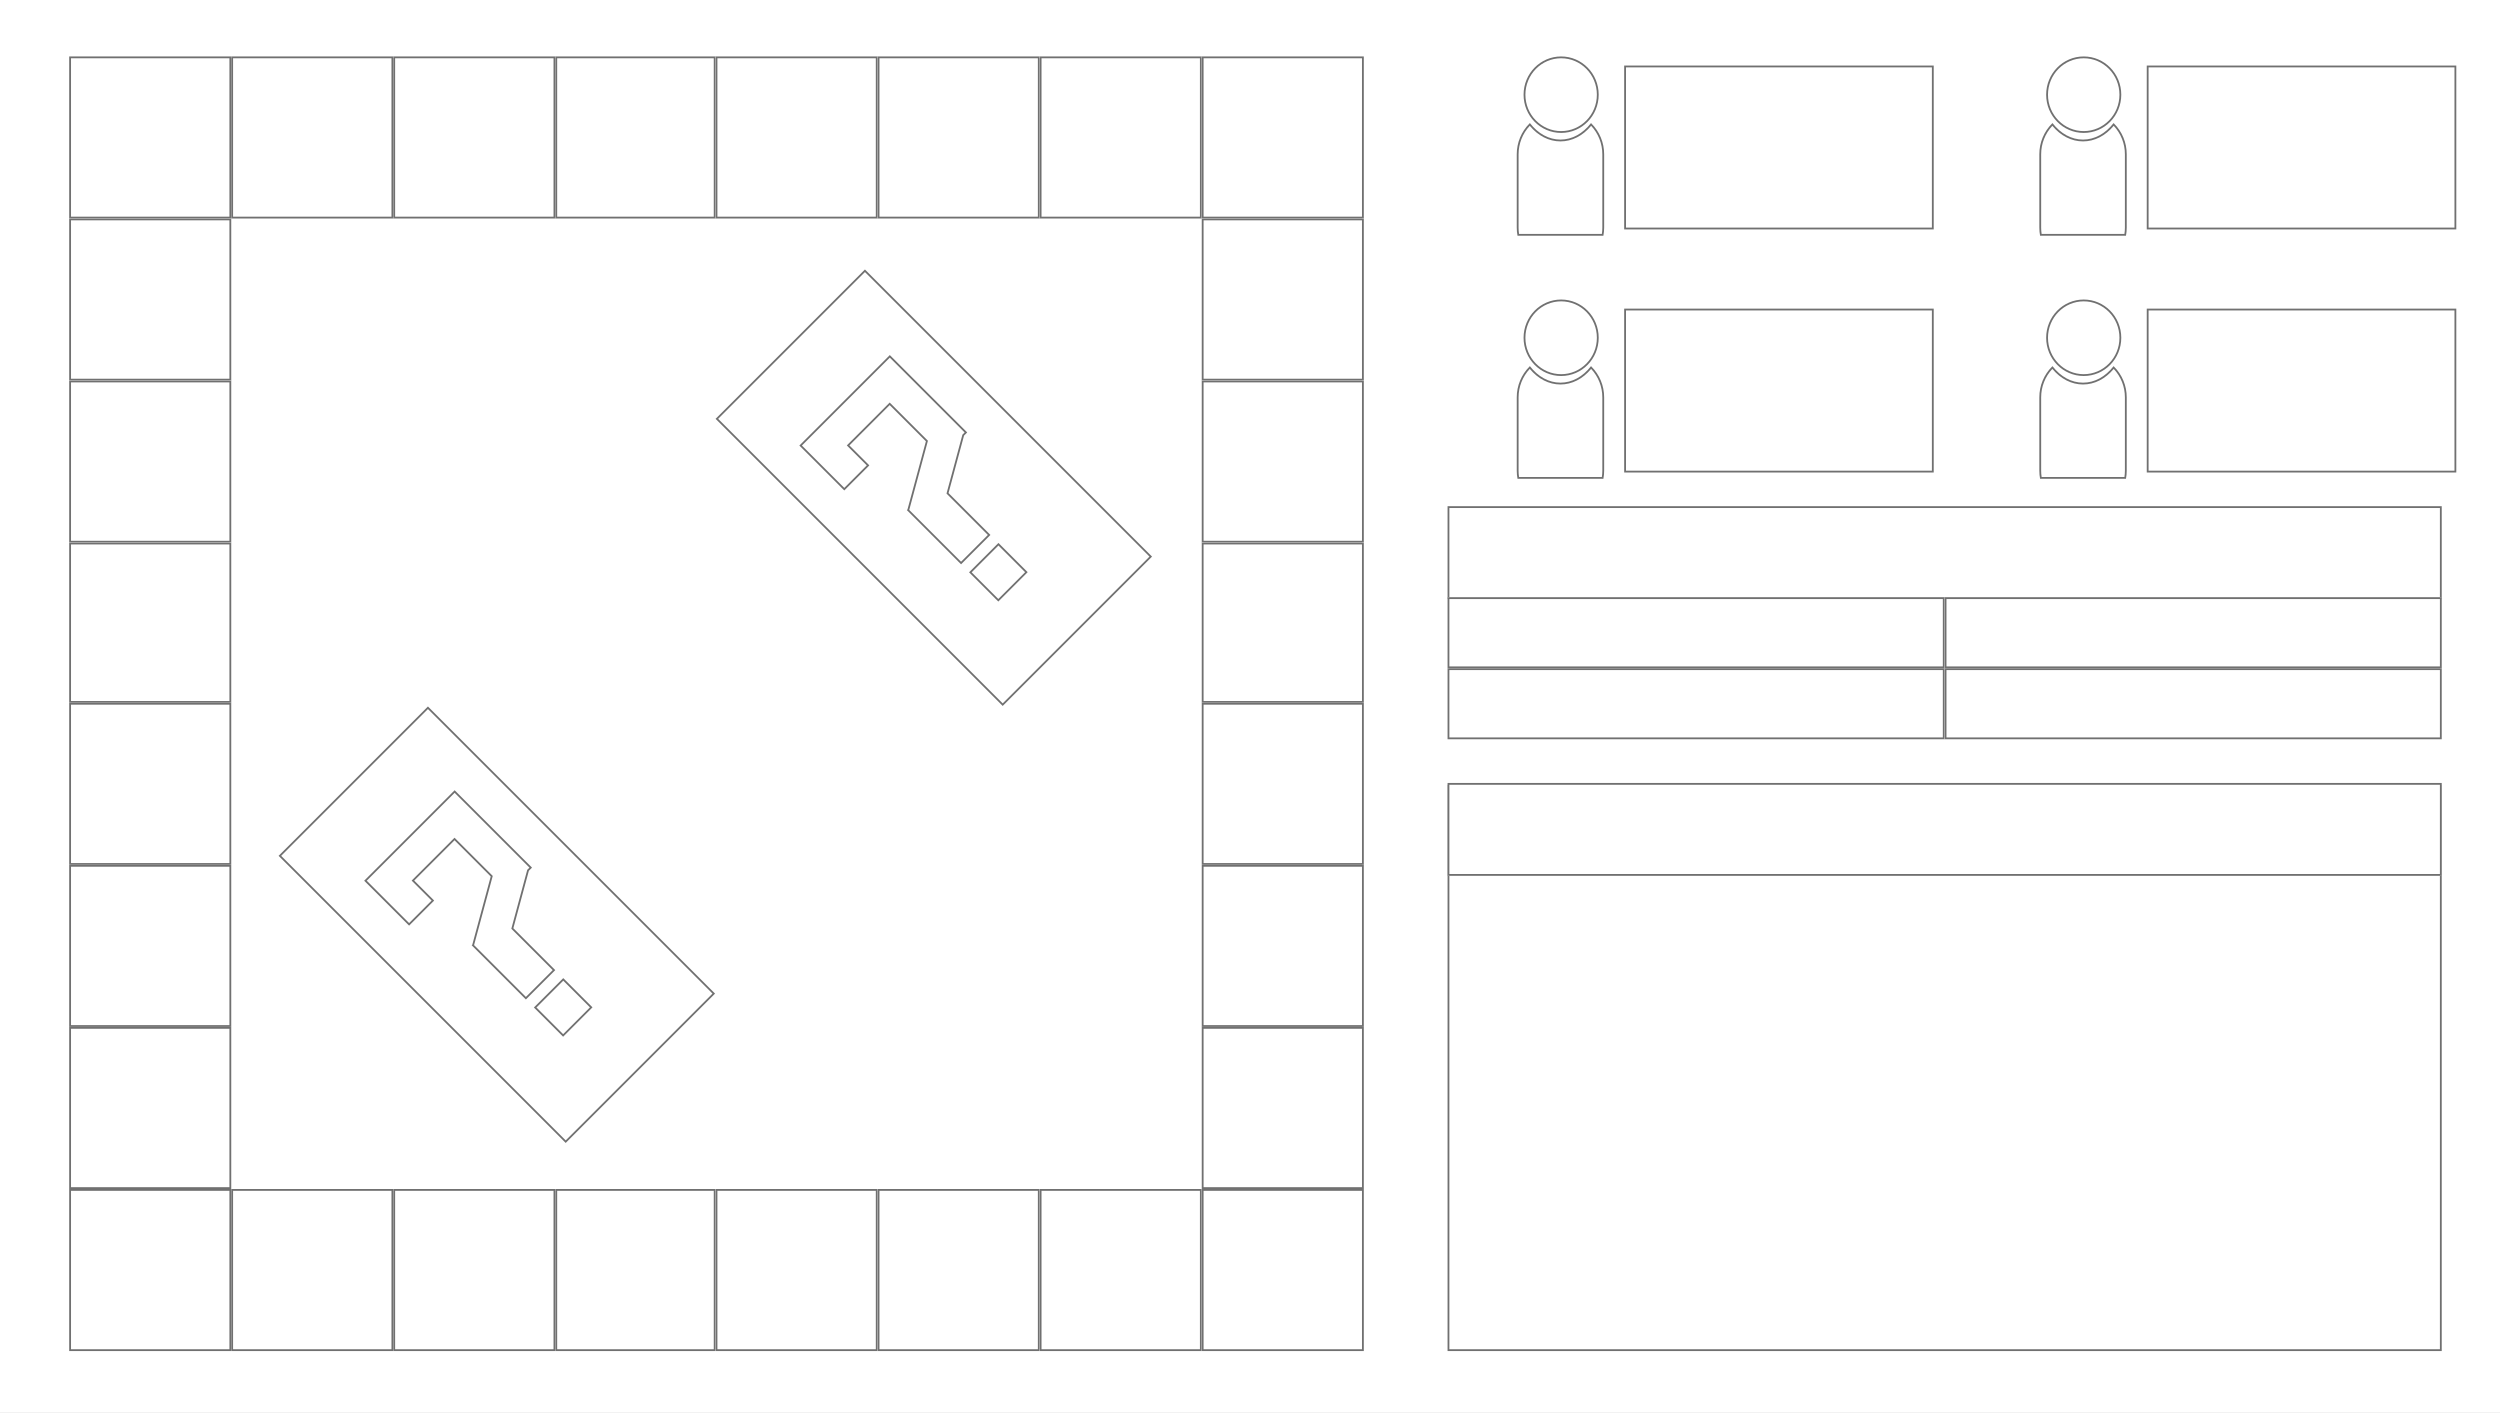 <svg xmlns="http://www.w3.org/2000/svg" xmlns:xlink="http://www.w3.org/1999/xlink" width="1373" height="776" viewBox="0 0 1373 776">
  <rect x="0" y="0" width="1373" height="776" fill="#333333" stroke="none"/>
  <defs>
    <clipPath id="clip-Web_1920_1">
      <rect width="1373" height="776"/>
    </clipPath>
  </defs>
  <g id="Web_1920_1" data-name="Web 1920 – 1" clip-path="url(#clip-Web_1920_1)">
    <rect width="1373" height="776" fill="#fff"/>
    <g id="Rectangle_1" data-name="Rectangle 1" transform="translate(38 31)" fill="#fff" stroke="#707070" stroke-width="1">
      <rect width="89" height="89" stroke="none"/>
      <rect x="0.5" y="0.5" width="88" height="88" fill="none"/>
    </g>
    <g id="Rectangle_1-2" data-name="Rectangle 1" transform="translate(38 120)" fill="#fff" stroke="#707070" stroke-width="1">
      <rect width="89" height="89" stroke="none"/>
      <rect x="0.5" y="0.5" width="88" height="88" fill="none"/>
    </g>
    <g id="Rectangle_1-3" data-name="Rectangle 1" transform="translate(38 209)" fill="#fff" stroke="#707070" stroke-width="1">
      <rect width="89" height="89" stroke="none"/>
      <rect x="0.5" y="0.5" width="88" height="88" fill="none"/>
    </g>
    <g id="Rectangle_1-4" data-name="Rectangle 1" transform="translate(38 298)" fill="#fff" stroke="#707070" stroke-width="1">
      <rect width="89" height="88" stroke="none"/>
      <rect x="0.5" y="0.5" width="88" height="87" fill="none"/>
    </g>
    <g id="Rectangle_1-5" data-name="Rectangle 1" transform="translate(38 386)" fill="#fff" stroke="#707070" stroke-width="1">
      <rect width="89" height="89" stroke="none"/>
      <rect x="0.5" y="0.5" width="88" height="88" fill="none"/>
    </g>
    <g id="Rectangle_1-6" data-name="Rectangle 1" transform="translate(38 475)" fill="#fff" stroke="#707070" stroke-width="1">
      <rect width="89" height="89" stroke="none"/>
      <rect x="0.5" y="0.5" width="88" height="88" fill="none"/>
    </g>
    <g id="Rectangle_1-7" data-name="Rectangle 1" transform="translate(38 564)" fill="#fff" stroke="#707070" stroke-width="1">
      <rect width="89" height="89" stroke="none"/>
      <rect x="0.5" y="0.5" width="88" height="88" fill="none"/>
    </g>
    <g id="Rectangle_1-8" data-name="Rectangle 1" transform="translate(38 653)" fill="#fff" stroke="#707070" stroke-width="1">
      <rect width="89" height="89" stroke="none"/>
      <rect x="0.5" y="0.5" width="88" height="88" fill="none"/>
    </g>
    <g id="Rectangle_1-9" data-name="Rectangle 1" transform="translate(127 31)" fill="#fff" stroke="#707070" stroke-width="1">
      <rect width="89" height="89" stroke="none"/>
      <rect x="0.5" y="0.5" width="88" height="88" fill="none"/>
    </g>
    <g id="Rectangle_1-10" data-name="Rectangle 1" transform="translate(216 31)" fill="#fff" stroke="#707070" stroke-width="1">
      <rect width="89" height="89" stroke="none"/>
      <rect x="0.5" y="0.5" width="88" height="88" fill="none"/>
    </g>
    <g id="Rectangle_1-11" data-name="Rectangle 1" transform="translate(305 31)" fill="#fff" stroke="#707070" stroke-width="1">
      <rect width="88" height="89" stroke="none"/>
      <rect x="0.5" y="0.5" width="87" height="88" fill="none"/>
    </g>
    <g id="Rectangle_1-12" data-name="Rectangle 1" transform="translate(393 31)" fill="#fff" stroke="#707070" stroke-width="1">
      <rect width="89" height="89" stroke="none"/>
      <rect x="0.5" y="0.5" width="88" height="88" fill="none"/>
    </g>
    <g id="Rectangle_1-13" data-name="Rectangle 1" transform="translate(482 31)" fill="#fff" stroke="#707070" stroke-width="1">
      <rect width="89" height="89" stroke="none"/>
      <rect x="0.5" y="0.5" width="88" height="88" fill="none"/>
    </g>
    <g id="Rectangle_1-14" data-name="Rectangle 1" transform="translate(571 31)" fill="#fff" stroke="#707070" stroke-width="1">
      <rect width="89" height="89" stroke="none"/>
      <rect x="0.5" y="0.5" width="88" height="88" fill="none"/>
    </g>
    <g id="Rectangle_1-15" data-name="Rectangle 1" transform="translate(660 31)" fill="#fff" stroke="#707070" stroke-width="1">
      <rect width="89" height="89" stroke="none"/>
      <rect x="0.5" y="0.5" width="88" height="88" fill="none"/>
    </g>
    <g id="Rectangle_2" data-name="Rectangle 2" transform="translate(127 653)" fill="#fff" stroke="#707070" stroke-width="1">
      <rect width="89" height="89" stroke="none"/>
      <rect x="0.5" y="0.5" width="88" height="88" fill="none"/>
    </g>
    <g id="Rectangle_3" data-name="Rectangle 3" transform="translate(216 653)" fill="#fff" stroke="#707070" stroke-width="1">
      <rect width="89" height="89" stroke="none"/>
      <rect x="0.5" y="0.5" width="88" height="88" fill="none"/>
    </g>
    <g id="Rectangle_4" data-name="Rectangle 4" transform="translate(305 653)" fill="#fff" stroke="#707070" stroke-width="1">
      <rect width="88" height="89" stroke="none"/>
      <rect x="0.5" y="0.5" width="87" height="88" fill="none"/>
    </g>
    <g id="Rectangle_5" data-name="Rectangle 5" transform="translate(393 653)" fill="#fff" stroke="#707070" stroke-width="1">
      <rect width="89" height="89" stroke="none"/>
      <rect x="0.5" y="0.5" width="88" height="88" fill="none"/>
    </g>
    <g id="Rectangle_6" data-name="Rectangle 6" transform="translate(482 653)" fill="#fff" stroke="#707070" stroke-width="1">
      <rect width="89" height="89" stroke="none"/>
      <rect x="0.5" y="0.5" width="88" height="88" fill="none"/>
    </g>
    <g id="Rectangle_7" data-name="Rectangle 7" transform="translate(571 653)" fill="#fff" stroke="#707070" stroke-width="1">
      <rect width="89" height="89" stroke="none"/>
      <rect x="0.5" y="0.5" width="88" height="88" fill="none"/>
    </g>
    <g id="Rectangle_8" data-name="Rectangle 8" transform="translate(660 653)" fill="#fff" stroke="#707070" stroke-width="1">
      <rect width="89" height="89" stroke="none"/>
      <rect x="0.5" y="0.5" width="88" height="88" fill="none"/>
    </g>
    <g id="Rectangle_9" data-name="Rectangle 9" transform="translate(660 120)" fill="#fff" stroke="#707070" stroke-width="1">
      <rect width="89" height="89" stroke="none"/>
      <rect x="0.5" y="0.5" width="88" height="88" fill="none"/>
    </g>
    <g id="Rectangle_10" data-name="Rectangle 10" transform="translate(660 209)" fill="#fff" stroke="#707070" stroke-width="1">
      <rect width="89" height="89" stroke="none"/>
      <rect x="0.5" y="0.5" width="88" height="88" fill="none"/>
    </g>
    <g id="Rectangle_11" data-name="Rectangle 11" transform="translate(660 298)" fill="#fff" stroke="#707070" stroke-width="1">
      <rect width="89" height="88" stroke="none"/>
      <rect x="0.5" y="0.5" width="88" height="87" fill="none"/>
    </g>
    <g id="Rectangle_12" data-name="Rectangle 12" transform="translate(660 386)" fill="#fff" stroke="#707070" stroke-width="1">
      <rect width="89" height="89" stroke="none"/>
      <rect x="0.5" y="0.5" width="88" height="88" fill="none"/>
    </g>
    <g id="Rectangle_13" data-name="Rectangle 13" transform="translate(660 475)" fill="#fff" stroke="#707070" stroke-width="1">
      <rect width="89" height="89" stroke="none"/>
      <rect x="0.5" y="0.5" width="88" height="88" fill="none"/>
    </g>
    <g id="Rectangle_14" data-name="Rectangle 14" transform="translate(660 564)" fill="#fff" stroke="#707070" stroke-width="1">
      <rect width="89" height="89" stroke="none"/>
      <rect x="0.5" y="0.5" width="88" height="88" fill="none"/>
    </g>
    <g id="Rectangle_35" data-name="Rectangle 35" transform="translate(475.024 148) rotate(45)" fill="#fff" stroke="#707070" stroke-width="1">
      <rect width="223" height="116" stroke="none"/>
      <rect x="0.5" y="0.5" width="222" height="115" fill="none"/>
    </g>
    <g id="Rectangle_36" data-name="Rectangle 36" transform="translate(235.024 388) rotate(45)" fill="#fff" stroke="#707070" stroke-width="1">
      <rect width="223" height="116" stroke="none"/>
      <rect x="0.5" y="0.5" width="222" height="115" fill="none"/>
    </g>
    <g id="Union_11" data-name="Union 11" transform="translate(439 244.685) rotate(-45)" fill="#fff">
      <path d="M 38.988 137.355 L 17.171 137.355 L 17.171 115.642 L 38.988 115.642 L 38.988 137.355 Z M 38.988 108.433 L 17.171 108.433 L 17.171 67.332 L 17.286 67.332 L 17.402 67.266 L 51.038 47.934 L 51.289 47.79 L 51.289 47.501 L 51.289 19.389 L 51.289 18.889 L 50.789 18.889 L 19.477 18.889 L 18.977 18.889 L 18.977 19.389 L 18.977 34.399 L 0.5 34.399 L 0.5 19.389 L 0.5 0.5 L 69.766 0.5 L 69.766 19.389 L 69.766 59.605 L 67.813 59.605 L 67.68 59.605 L 67.564 59.671 L 39.238 75.95 L 38.988 76.094 L 38.988 76.384 L 38.988 108.433 Z" stroke="none"/>
      <path d="M 38.488 136.855 L 38.488 116.142 L 17.671 116.142 L 17.671 136.855 L 38.488 136.855 M 38.488 107.933 L 38.488 76.384 L 38.488 75.805 L 38.989 75.517 L 67.315 59.238 L 67.546 59.105 L 67.813 59.105 L 69.266 59.105 L 69.266 19.389 L 69.266 1 L 1 1 L 1 19.389 L 1 33.899 L 18.477 33.899 L 18.477 19.389 L 18.477 18.389 L 19.477 18.389 L 50.789 18.389 L 51.789 18.389 L 51.789 19.389 L 51.789 47.501 L 51.789 48.079 L 51.287 48.368 L 17.671 67.688 L 17.671 107.933 L 38.488 107.933 M 39.488 137.855 L 16.671 137.855 L 16.671 115.142 L 39.488 115.142 L 39.488 137.855 Z M 39.488 108.933 L 16.671 108.933 L 16.671 66.832 L 17.153 66.832 L 50.789 47.501 L 50.789 19.389 L 19.477 19.389 L 19.477 34.899 L -3.898481736541726e-06 34.899 L -3.898481736541726e-06 19.389 L -3.898481736541726e-06 -1.318359409197001e-06 L 70.266 -1.318359409197001e-06 L 70.266 19.389 L 70.266 60.105 L 67.813 60.105 L 39.488 76.384 L 39.488 108.933 Z" stroke="none" fill="#707070"/>
    </g>
    <g id="Union_13" data-name="Union 13" transform="translate(200 483.685) rotate(-45)" fill="#fff">
      <path d="M 38.988 137.355 L 17.171 137.355 L 17.171 115.642 L 38.988 115.642 L 38.988 137.355 Z M 38.988 108.433 L 17.171 108.433 L 17.171 67.332 L 17.286 67.332 L 17.402 67.266 L 51.038 47.934 L 51.289 47.79 L 51.289 47.501 L 51.289 19.389 L 51.289 18.889 L 50.789 18.889 L 19.477 18.889 L 18.977 18.889 L 18.977 19.389 L 18.977 34.399 L 0.5 34.399 L 0.5 19.389 L 0.5 0.5 L 69.766 0.5 L 69.766 19.389 L 69.766 59.605 L 67.813 59.605 L 67.68 59.605 L 67.564 59.671 L 39.238 75.95 L 38.988 76.094 L 38.988 76.384 L 38.988 108.433 Z" stroke="none"/>
      <path d="M 38.488 136.855 L 38.488 116.142 L 17.671 116.142 L 17.671 136.855 L 38.488 136.855 M 38.488 107.933 L 38.488 76.384 L 38.488 75.805 L 38.989 75.517 L 67.315 59.238 L 67.546 59.105 L 67.813 59.105 L 69.266 59.105 L 69.266 19.389 L 69.266 1 L 1 1 L 1 19.389 L 1 33.899 L 18.477 33.899 L 18.477 19.389 L 18.477 18.389 L 19.477 18.389 L 50.789 18.389 L 51.789 18.389 L 51.789 19.389 L 51.789 47.501 L 51.789 48.079 L 51.287 48.368 L 17.671 67.688 L 17.671 107.933 L 38.488 107.933 M 39.488 137.855 L 16.671 137.855 L 16.671 115.142 L 39.488 115.142 L 39.488 137.855 Z M 39.488 108.933 L 16.671 108.933 L 16.671 66.832 L 17.153 66.832 L 50.789 47.501 L 50.789 19.389 L 19.477 19.389 L 19.477 34.899 L -3.898481736541726e-06 34.899 L -3.898481736541726e-06 19.389 L -3.898481736541726e-06 -1.318359409197001e-06 L 70.266 -1.318359409197001e-06 L 70.266 19.389 L 70.266 60.105 L 67.813 60.105 L 39.488 76.384 L 39.488 108.933 Z" stroke="none" fill="#707070"/>
    </g>
    <g id="Group_3" data-name="Group 3">
      <g id="Union_7" data-name="Union 7" transform="translate(833 31)" fill="#fff">
        <path d="M 47.166 97.973 L 0.833 97.973 C 0.612 96.667 0.5 95.335 0.5 94.007 L 0.5 53.743 C 0.5 47.566 2.868 41.752 7.174 37.338 C 11.739 43.033 17.694 46.161 23.999 46.161 C 30.306 46.161 36.261 43.033 40.825 37.338 C 45.132 41.752 47.5 47.566 47.5 53.743 L 47.5 94.007 C 47.5 95.338 47.388 96.67 47.166 97.973 Z M 24.375 41.502 C 21.659 41.502 19.024 40.961 16.545 39.893 C 14.148 38.861 11.996 37.383 10.148 35.501 C 8.299 33.618 6.847 31.425 5.833 28.984 C 4.783 26.456 4.25 23.77 4.25 21.002 C 4.25 18.232 4.783 15.546 5.833 13.018 C 6.847 10.577 8.299 8.384 10.148 6.501 C 11.996 4.619 14.148 3.142 16.545 2.11 C 19.024 1.042 21.659 0.5 24.375 0.5 C 27.091 0.5 29.725 1.042 32.205 2.11 C 34.601 3.142 36.753 4.619 38.602 6.501 C 40.451 8.384 41.903 10.577 42.917 13.018 C 43.968 15.547 44.5 18.232 44.5 21.002 C 44.5 23.77 43.968 26.456 42.917 28.984 C 41.903 31.425 40.451 33.618 38.602 35.501 C 36.753 37.383 34.601 38.861 32.205 39.893 C 29.725 40.961 27.091 41.502 24.375 41.502 Z" stroke="none"/>
        <path d="M 46.74 97.473 C 46.913 96.331 47 95.168 47 94.007 L 47 53.743 C 47 47.885 44.824 42.36 40.854 38.093 C 36.242 43.628 30.295 46.661 23.999 46.661 C 17.704 46.661 11.758 43.628 7.146 38.093 C 3.176 42.36 1 47.885 1 53.743 L 1 94.007 C 1 95.166 1.087 96.328 1.26 97.473 L 46.74 97.473 M 24.375 41.002 C 27.022 41.002 29.59 40.474 32.007 39.433 C 34.344 38.427 36.442 36.986 38.245 35.15 C 40.049 33.313 41.466 31.174 42.456 28.792 C 43.48 26.325 44 23.704 44 21.002 C 44 18.299 43.48 15.677 42.456 13.21 C 41.466 10.828 40.049 8.689 38.245 6.852 C 36.442 5.016 34.344 3.575 32.007 2.569 C 29.59 1.528 27.022 1 24.375 1 C 21.727 1 19.159 1.528 16.742 2.569 C 14.406 3.575 12.307 5.016 10.505 6.852 C 8.701 8.689 7.284 10.828 6.295 13.21 C 5.27 15.677 4.75 18.299 4.75 21.002 C 4.75 23.704 5.27 26.325 6.295 28.792 C 7.284 31.174 8.701 33.314 10.505 35.15 C 12.307 36.986 14.406 38.427 16.742 39.433 C 19.159 40.474 21.727 41.002 24.375 41.002 M 47.585 98.473 L 0.415 98.473 C 0.14 97.007 -2.106526608258719e-06 95.504 -2.106526608258719e-06 94.007 L -2.106526608258719e-06 53.743 C -2.106526608258719e-06 47.333 2.497 41.306 7.029 36.774 C 7.092 36.711 7.155 36.648 7.219 36.586 C 11.73 42.438 17.689 45.661 23.999 45.661 C 30.31 45.661 36.27 42.438 40.781 36.586 C 40.817 36.621 40.852 36.655 40.887 36.69 L 40.971 36.774 C 45.503 41.306 48 47.333 48 53.743 L 48 94.007 C 48 95.507 47.86 97.009 47.585 98.472 L 47.585 98.473 Z M 24.375 42.002 C 12.984 42.002 3.75 32.6 3.75 21.002 C 3.75 9.402 12.984 8.088785762083717e-06 24.375 8.088785762083717e-06 C 35.765 8.088785762083717e-06 45 9.402 45 21.002 C 45 32.6 35.765 42.002 24.375 42.002 Z" stroke="none" fill="#707070"/>
      </g>
      <g id="Rectangle_50" data-name="Rectangle 50" transform="translate(892 36)" fill="#fff" stroke="#707070" stroke-width="1">
        <rect width="170" height="90" stroke="none"/>
        <rect x="0.5" y="0.5" width="169" height="89" fill="none"/>
      </g>
    </g>
    <g id="Group_4" data-name="Group 4">
      <g id="Union_9" data-name="Union 9" transform="translate(1120 31)" fill="#fff">
        <path d="M 47.166 97.973 L 0.833 97.973 C 0.612 96.667 0.5 95.335 0.5 94.007 L 0.5 53.743 C 0.5 47.566 2.868 41.752 7.174 37.338 C 11.739 43.033 17.694 46.161 23.999 46.161 C 30.306 46.161 36.261 43.033 40.825 37.338 C 45.132 41.752 47.5 47.566 47.5 53.743 L 47.5 94.007 C 47.5 95.338 47.388 96.67 47.166 97.973 Z M 24.375 41.502 C 21.659 41.502 19.024 40.961 16.545 39.893 C 14.148 38.861 11.996 37.383 10.148 35.501 C 8.299 33.618 6.847 31.425 5.833 28.984 C 4.783 26.456 4.25 23.77 4.25 21.002 C 4.25 18.232 4.783 15.546 5.833 13.018 C 6.847 10.577 8.299 8.384 10.148 6.501 C 11.996 4.619 14.148 3.142 16.545 2.11 C 19.024 1.042 21.659 0.5 24.375 0.5 C 27.091 0.5 29.725 1.042 32.205 2.11 C 34.601 3.142 36.753 4.619 38.602 6.501 C 40.451 8.384 41.903 10.577 42.917 13.018 C 43.968 15.547 44.5 18.232 44.5 21.002 C 44.5 23.77 43.968 26.456 42.917 28.984 C 41.903 31.425 40.451 33.618 38.602 35.501 C 36.753 37.383 34.601 38.861 32.205 39.893 C 29.725 40.961 27.091 41.502 24.375 41.502 Z" stroke="none"/>
        <path d="M 46.74 97.473 C 46.913 96.331 47 95.168 47 94.007 L 47 53.743 C 47 47.885 44.824 42.36 40.854 38.093 C 36.242 43.628 30.295 46.661 23.999 46.661 C 17.704 46.661 11.758 43.628 7.146 38.093 C 3.176 42.36 1 47.885 1 53.743 L 1 94.007 C 1 95.166 1.087 96.328 1.26 97.473 L 46.74 97.473 M 24.375 41.002 C 27.022 41.002 29.59 40.474 32.007 39.433 C 34.344 38.427 36.442 36.986 38.245 35.15 C 40.049 33.313 41.466 31.174 42.456 28.792 C 43.48 26.325 44 23.704 44 21.002 C 44 18.299 43.48 15.677 42.456 13.21 C 41.466 10.828 40.049 8.689 38.245 6.852 C 36.442 5.016 34.344 3.575 32.007 2.569 C 29.59 1.528 27.022 1 24.375 1 C 21.727 1 19.159 1.528 16.742 2.569 C 14.406 3.575 12.307 5.016 10.505 6.852 C 8.701 8.689 7.284 10.828 6.295 13.21 C 5.27 15.677 4.75 18.299 4.75 21.002 C 4.75 23.704 5.27 26.325 6.295 28.792 C 7.284 31.174 8.701 33.314 10.505 35.15 C 12.307 36.986 14.406 38.427 16.742 39.433 C 19.159 40.474 21.727 41.002 24.375 41.002 M 47.585 98.473 L 0.415 98.473 C 0.14 97.007 -2.106526608258719e-06 95.504 -2.106526608258719e-06 94.007 L -2.106526608258719e-06 53.743 C -2.106526608258719e-06 47.333 2.497 41.306 7.029 36.774 C 7.092 36.711 7.155 36.648 7.219 36.586 C 11.73 42.438 17.689 45.661 23.999 45.661 C 30.31 45.661 36.27 42.438 40.781 36.586 C 40.817 36.621 40.852 36.655 40.887 36.69 L 40.971 36.774 C 45.503 41.306 48 47.333 48 53.743 L 48 94.007 C 48 95.507 47.86 97.009 47.585 98.472 L 47.585 98.473 Z M 24.375 42.002 C 12.984 42.002 3.75 32.6 3.75 21.002 C 3.75 9.402 12.984 8.088785762083717e-06 24.375 8.088785762083717e-06 C 35.765 8.088785762083717e-06 45 9.402 45 21.002 C 45 32.6 35.765 42.002 24.375 42.002 Z" stroke="none" fill="#707070"/>
      </g>
      <g id="Rectangle_51" data-name="Rectangle 51" transform="translate(1179 36)" fill="#fff" stroke="#707070" stroke-width="1">
        <rect width="170" height="90" stroke="none"/>
        <rect x="0.5" y="0.5" width="169" height="89" fill="none"/>
      </g>
    </g>
    <g id="Group_5" data-name="Group 5" transform="translate(0 -124.5)">
      <g id="Union_8" data-name="Union 8" transform="translate(833 289)" fill="#fff">
        <path d="M 47.166 97.973 L 0.833 97.973 C 0.612 96.667 0.5 95.335 0.5 94.007 L 0.5 53.743 C 0.5 47.566 2.868 41.752 7.174 37.338 C 11.739 43.033 17.694 46.161 23.999 46.161 C 30.306 46.161 36.261 43.033 40.825 37.338 C 45.132 41.752 47.5 47.566 47.5 53.743 L 47.5 94.007 C 47.5 95.338 47.388 96.67 47.166 97.973 Z M 24.375 41.502 C 21.659 41.502 19.024 40.961 16.545 39.893 C 14.148 38.861 11.996 37.383 10.148 35.501 C 8.299 33.618 6.847 31.425 5.833 28.984 C 4.783 26.456 4.25 23.77 4.25 21.002 C 4.25 18.232 4.783 15.546 5.833 13.018 C 6.847 10.577 8.299 8.384 10.148 6.501 C 11.996 4.619 14.148 3.142 16.545 2.11 C 19.024 1.042 21.659 0.5 24.375 0.5 C 27.091 0.5 29.725 1.042 32.205 2.11 C 34.601 3.142 36.753 4.619 38.602 6.501 C 40.451 8.384 41.903 10.577 42.917 13.018 C 43.968 15.547 44.5 18.232 44.5 21.002 C 44.5 23.77 43.968 26.456 42.917 28.984 C 41.903 31.425 40.451 33.618 38.602 35.501 C 36.753 37.383 34.601 38.861 32.205 39.893 C 29.725 40.961 27.091 41.502 24.375 41.502 Z" stroke="none"/>
        <path d="M 46.74 97.473 C 46.913 96.331 47 95.168 47 94.007 L 47 53.743 C 47 47.885 44.824 42.36 40.854 38.093 C 36.242 43.628 30.295 46.661 23.999 46.661 C 17.704 46.661 11.758 43.628 7.146 38.093 C 3.176 42.36 1 47.885 1 53.743 L 1 94.007 C 1 95.166 1.087 96.328 1.26 97.473 L 46.74 97.473 M 24.375 41.002 C 27.022 41.002 29.59 40.474 32.007 39.433 C 34.344 38.427 36.442 36.986 38.245 35.15 C 40.049 33.313 41.466 31.174 42.456 28.792 C 43.48 26.325 44 23.704 44 21.002 C 44 18.299 43.48 15.677 42.456 13.21 C 41.466 10.828 40.049 8.689 38.245 6.852 C 36.442 5.016 34.344 3.575 32.007 2.569 C 29.59 1.528 27.022 1 24.375 1 C 21.727 1 19.159 1.528 16.742 2.569 C 14.406 3.575 12.307 5.016 10.505 6.852 C 8.701 8.689 7.284 10.828 6.295 13.21 C 5.27 15.677 4.75 18.299 4.75 21.002 C 4.75 23.704 5.27 26.325 6.295 28.792 C 7.284 31.174 8.701 33.314 10.505 35.15 C 12.307 36.986 14.406 38.427 16.742 39.433 C 19.159 40.474 21.727 41.002 24.375 41.002 M 47.585 98.473 L 0.415 98.473 C 0.14 97.007 -2.106526608258719e-06 95.504 -2.106526608258719e-06 94.007 L -2.106526608258719e-06 53.743 C -2.106526608258719e-06 47.333 2.497 41.306 7.029 36.774 C 7.092 36.711 7.155 36.648 7.219 36.586 C 11.73 42.438 17.689 45.661 23.999 45.661 C 30.31 45.661 36.27 42.438 40.781 36.586 C 40.817 36.621 40.852 36.655 40.887 36.69 L 40.971 36.774 C 45.503 41.306 48 47.333 48 53.743 L 48 94.007 C 48 95.507 47.86 97.009 47.585 98.472 L 47.585 98.473 Z M 24.375 42.002 C 12.984 42.002 3.75 32.6 3.75 21.002 C 3.75 9.402 12.984 8.088785762083717e-06 24.375 8.088785762083717e-06 C 35.765 8.088785762083717e-06 45 9.402 45 21.002 C 45 32.6 35.765 42.002 24.375 42.002 Z" stroke="none" fill="#707070"/>
      </g>
      <g id="Rectangle_52" data-name="Rectangle 52" transform="translate(892 294)" fill="#fff" stroke="#707070" stroke-width="1">
        <rect width="170" height="90" stroke="none"/>
        <rect x="0.5" y="0.5" width="169" height="89" fill="none"/>
      </g>
    </g>
    <g id="Rectangle_54" data-name="Rectangle 54" transform="translate(795 431)" fill="#fff" stroke="#707070" stroke-width="1">
      <rect width="546" height="311" stroke="none"/>
      <rect x="0.5" y="0.5" width="545" height="310" fill="none"/>
    </g>
    <g id="Group_2" data-name="Group 2" transform="translate(0 -242)">
      <g id="Rectangle_55" data-name="Rectangle 55" transform="translate(795 520)" fill="#fff" stroke="#707070" stroke-width="1">
        <rect width="546" height="51" stroke="none"/>
        <rect x="0.5" y="0.5" width="545" height="50" fill="none"/>
      </g>
      <g id="Rectangle_56" data-name="Rectangle 56" transform="translate(795 570)" fill="#fff" stroke="#707070" stroke-width="1">
        <rect width="273" height="39" stroke="none"/>
        <rect x="0.5" y="0.5" width="272" height="38" fill="none"/>
      </g>
      <g id="Rectangle_58" data-name="Rectangle 58" transform="translate(1068 570)" fill="#fff" stroke="#707070" stroke-width="1">
        <rect width="273" height="39" stroke="none"/>
        <rect x="0.5" y="0.5" width="272" height="38" fill="none"/>
      </g>
      <g id="Rectangle_59" data-name="Rectangle 59" transform="translate(795 609)" fill="#fff" stroke="#707070" stroke-width="1">
        <rect width="273" height="39" stroke="none"/>
        <rect x="0.5" y="0.5" width="272" height="38" fill="none"/>
      </g>
      <g id="Group_1" data-name="Group 1" transform="translate(0 89)">
        <g id="Rectangle_60" data-name="Rectangle 60" transform="translate(1068 520)" fill="#fff" stroke="#707070" stroke-width="1">
          <rect width="273" height="39" stroke="none"/>
          <rect x="0.5" y="0.5" width="272" height="38" fill="none"/>
        </g>
      </g>
      <g id="Rectangle_69" data-name="Rectangle 69" transform="translate(795 672)" fill="#fff" stroke="#707070" stroke-width="1">
        <rect width="546" height="51" stroke="none"/>
        <rect x="0.5" y="0.5" width="545" height="50" fill="none"/>
      </g>
    </g>
    <g id="Group_6" data-name="Group 6" transform="translate(0 133.5)">
      <g id="Union_9-2" data-name="Union 9" transform="translate(1120 31)" fill="#fff">
        <path d="M 47.166 97.973 L 0.833 97.973 C 0.612 96.667 0.5 95.335 0.5 94.007 L 0.5 53.743 C 0.5 47.566 2.868 41.752 7.174 37.338 C 11.739 43.033 17.694 46.161 23.999 46.161 C 30.306 46.161 36.261 43.033 40.825 37.338 C 45.132 41.752 47.5 47.566 47.5 53.743 L 47.5 94.007 C 47.5 95.338 47.388 96.67 47.166 97.973 Z M 24.375 41.502 C 21.659 41.502 19.024 40.961 16.545 39.893 C 14.148 38.861 11.996 37.383 10.148 35.501 C 8.299 33.618 6.847 31.425 5.833 28.984 C 4.783 26.456 4.25 23.77 4.25 21.002 C 4.25 18.232 4.783 15.546 5.833 13.018 C 6.847 10.577 8.299 8.384 10.148 6.501 C 11.996 4.619 14.148 3.142 16.545 2.11 C 19.024 1.042 21.659 0.5 24.375 0.5 C 27.091 0.5 29.725 1.042 32.205 2.11 C 34.601 3.142 36.753 4.619 38.602 6.501 C 40.451 8.384 41.903 10.577 42.917 13.018 C 43.968 15.547 44.5 18.232 44.5 21.002 C 44.5 23.77 43.968 26.456 42.917 28.984 C 41.903 31.425 40.451 33.618 38.602 35.501 C 36.753 37.383 34.601 38.861 32.205 39.893 C 29.725 40.961 27.091 41.502 24.375 41.502 Z" stroke="none"/>
        <path d="M 46.74 97.473 C 46.913 96.331 47 95.168 47 94.007 L 47 53.743 C 47 47.885 44.824 42.36 40.854 38.093 C 36.242 43.628 30.295 46.661 23.999 46.661 C 17.704 46.661 11.758 43.628 7.146 38.093 C 3.176 42.36 1 47.885 1 53.743 L 1 94.007 C 1 95.166 1.087 96.328 1.26 97.473 L 46.74 97.473 M 24.375 41.002 C 27.022 41.002 29.59 40.474 32.007 39.433 C 34.344 38.427 36.442 36.986 38.245 35.15 C 40.049 33.313 41.466 31.174 42.456 28.792 C 43.48 26.325 44 23.704 44 21.002 C 44 18.299 43.48 15.677 42.456 13.21 C 41.466 10.828 40.049 8.689 38.245 6.852 C 36.442 5.016 34.344 3.575 32.007 2.569 C 29.59 1.528 27.022 1 24.375 1 C 21.727 1 19.159 1.528 16.742 2.569 C 14.406 3.575 12.307 5.016 10.505 6.852 C 8.701 8.689 7.284 10.828 6.295 13.21 C 5.27 15.677 4.75 18.299 4.75 21.002 C 4.75 23.704 5.27 26.325 6.295 28.792 C 7.284 31.174 8.701 33.314 10.505 35.15 C 12.307 36.986 14.406 38.427 16.742 39.433 C 19.159 40.474 21.727 41.002 24.375 41.002 M 47.585 98.473 L 0.415 98.473 C 0.14 97.007 -2.106526608258719e-06 95.504 -2.106526608258719e-06 94.007 L -2.106526608258719e-06 53.743 C -2.106526608258719e-06 47.333 2.497 41.306 7.029 36.774 C 7.092 36.711 7.155 36.648 7.219 36.586 C 11.73 42.438 17.689 45.661 23.999 45.661 C 30.31 45.661 36.27 42.438 40.781 36.586 C 40.817 36.621 40.852 36.655 40.887 36.69 L 40.971 36.774 C 45.503 41.306 48 47.333 48 53.743 L 48 94.007 C 48 95.507 47.86 97.009 47.585 98.472 L 47.585 98.473 Z M 24.375 42.002 C 12.984 42.002 3.75 32.6 3.75 21.002 C 3.75 9.402 12.984 8.088785762083717e-06 24.375 8.088785762083717e-06 C 35.765 8.088785762083717e-06 45 9.402 45 21.002 C 45 32.6 35.765 42.002 24.375 42.002 Z" stroke="none" fill="#707070"/>
      </g>
      <g id="Rectangle_51-2" data-name="Rectangle 51" transform="translate(1179 36)" fill="#fff" stroke="#707070" stroke-width="1">
        <rect width="170" height="90" stroke="none"/>
        <rect x="0.5" y="0.5" width="169" height="89" fill="none"/>
      </g>
    </g>
  </g>
</svg>
